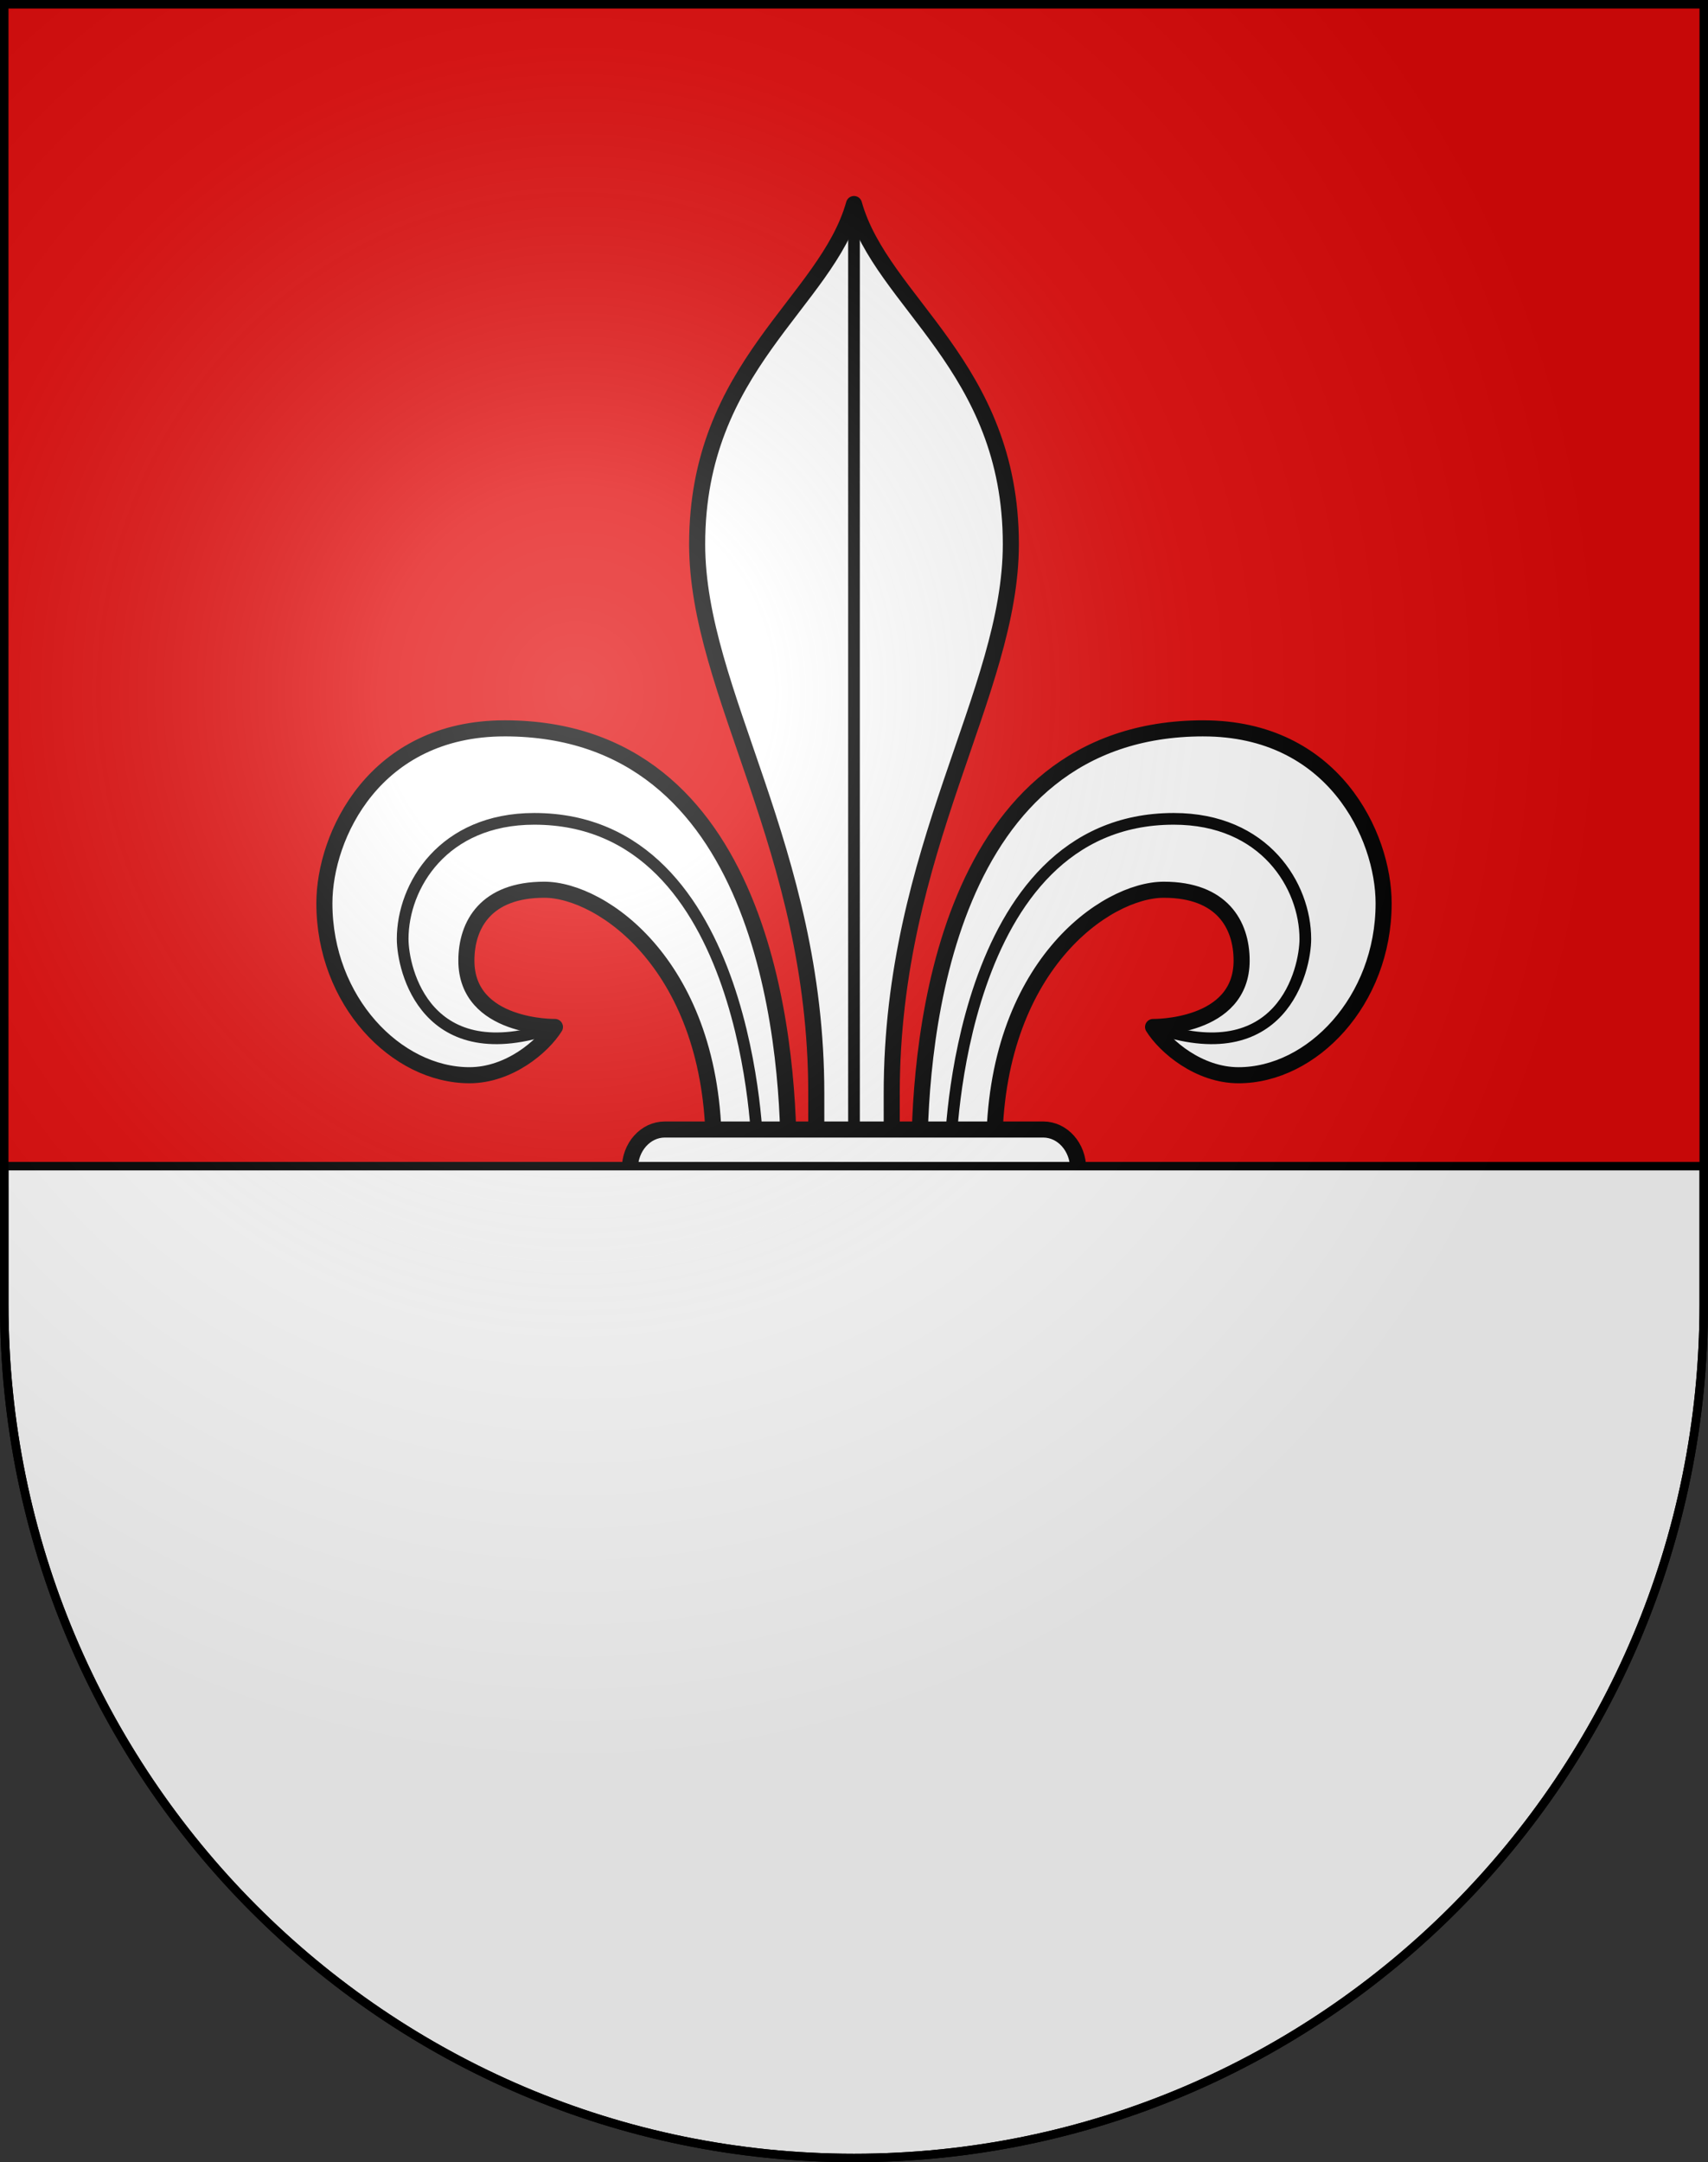 <?xml version="1.0" encoding="UTF-8"?>
<svg version="1.0" viewBox="0 0 603 763" xmlns="http://www.w3.org/2000/svg" xmlns:cc="http://creativecommons.org/ns#" xmlns:dc="http://purl.org/dc/elements/1.1/" xmlns:rdf="http://www.w3.org/1999/02/22-rdf-syntax-ns#" xmlns:xlink="http://www.w3.org/1999/xlink">
<rect x="0" y="0" width="603" height="763" fill="#333333" stroke="none"/>
<defs>
<radialGradient id="a" cx="858.04" cy="579.93" r="300" gradientTransform="matrix(1.215 1.5316e-24 1.4647e-23 1.267 -839.19 -490.49)" gradientUnits="userSpaceOnUse">
<stop stop-color="#fff" stop-opacity=".314" offset="0"/>
<stop stop-color="#fff" stop-opacity=".251" offset=".19"/>
<stop stop-color="#6b6b6b" stop-opacity=".125" offset=".6"/>
<stop stop-opacity=".125" offset="1"/>
</radialGradient>
</defs>
<desc>Coat of Arms of Canton of Freiburg (Fribourg)</desc>
<g>
<path d="m1.5 1.5v458.87c0 166.31 134.31 301.13 300 301.13 165.69 0 300-134.82 300-301.13v-458.87h-600z" fill="#e20909"/>
<g transform="translate(32.81 4)" stroke="#000" stroke-linecap="round" stroke-linejoin="round">
<path d="m338.66 439.31c0 3.966-4.592 20.4-20.089 20.4-28.698 0-27.55-43.634-27.55-43.634l-22.331-1.424-22.331 1.424s1.149 43.634-27.552 43.634c-15.497 0-20.086-16.434-20.086-20.4 0 0-12.055 7.364-12.055 29.466 0 15.299 18.942 24.934 34.439 24.934s26.402-11.901 26.402-11.901l21.181-14.456 21.183 14.456s10.906 11.901 26.402 11.901c15.495 0 34.439-9.635 34.439-24.934 0.001-22.101-12.052-29.466-12.052-29.466z" fill="#fff" stroke-width="5.673"/>
<path d="m282.98 465.37c-7.459-14.164-6.887-47.036-6.887-52.7l-7.406-0.292-7.406 0.292c0 5.665 0.576 38.536-6.887 52.7-7.459 14.164-16.645 45.333-4.019 65.731 12.63 20.401 16.536 28.891 18.313 36.547 1.778-7.656 5.685-16.146 18.312-36.547 12.627-20.4 3.443-51.567-4.02-65.731z" fill="#fcffff" stroke-width="5.673"/>
<path d="m145.32 253.02c-45.818 0-63.608 37.818-63.608 61.731 0 34.454 25.337 60.67 51.21 60.67 14.017 0 25.874-10.114 30.187-17.028 0 0-31.266 0.529-31.266-23.418 0-12.772 7.006-25.012 27.491-25.012 20.484 0 59.834 27.142 59.834 91.533l26.415 2.661c0-42.042-9.162-151.14-100.26-151.14zm246.74 0c-91.101 0-100.26 109.1-100.26 151.14l26.417-2.661c0-64.391 39.351-91.533 59.835-91.533 20.484 0 27.487 12.241 27.487 25.012 0 23.947-31.264 23.418-31.264 23.418 4.313 6.915 16.171 17.028 30.187 17.028 25.875 0 51.21-26.216 51.21-60.67 0.001-23.911-17.789-61.729-63.607-61.729z" fill="#fff" stroke-width="5.673"/>
<path d="m268.69 67.999c-9.812 34.9-55.375 57.045-55.375 120.02 0 52.595 42.057 107.27 42.057 193.77v22.835l13.318-1.68 13.319 1.68v-22.835c0-86.508 42.055-141.18 42.055-193.77 0-62.976-45.56-85.122-55.375-120.02z" fill="#fff" stroke-width="5.673"/>
<line x1="268.69" x2="268.69" y1="67.999" y2="567.65" fill="#fff" stroke-width="4.126"/>
<path d="m234.62 401.67s-2.111-116.72-78.822-116.72c-32.196 0-46.449 23.71-46.449 42.38 0 10.754 8.202 47.036 53.766 31.07" fill="none" stroke-width="4.126"/>
<path d="m302.76 401.67s2.114-116.72 78.822-116.72c32.194 0 46.449 23.71 46.449 42.38 0 10.754-8.203 47.036-53.766 31.07" fill="none" stroke-width="4.126"/>
<path d="m255.44 415.02c0 9.165-3.482 61.103-37.524 61.103-34.038 0-19.196-36.815-19.196-36.815" fill="none" stroke-width="4.126"/>
<path d="m281.94 415.02c0 9.165 3.482 61.103 37.522 61.103s19.198-36.815 19.198-36.815" fill="none" stroke-width="4.126"/>
<path d="m335.49 394.58h-133.6c-6.809 0-12.329 6.19-12.329 13.834s5.519 13.838 12.329 13.838h133.6c6.812 0 12.333-6.195 12.333-13.838s-5.519-13.834-12.333-13.834z" fill="#fff" stroke-width="5.673"/>
<line x1="201.89" x2="335.49" y1="408.42" y2="408.42" fill="#fff" stroke-width="2.566"/>
</g>
<path d="m1.5 411.5v48.868c0 166.31 134.31 301.13 300 301.13 165.69 0 300-134.82 300-301.13v-48.868h-600z" fill="#fff" stroke="#000" stroke-width="3"/>
</g>
<g>
<path d="m1.5 1.5v458.87c0 166.31 134.31 301.13 300 301.13 165.69 0 300-134.82 300-301.13v-458.87h-600z" fill="url(#a)"/>
<path d="m1.5 1.5v458.87c0 166.31 134.31 301.13 300 301.13 165.69 0 300-134.82 300-301.13v-458.87h-600z" fill="none" stroke="#000" stroke-width="3"/>
</g>
</svg>
